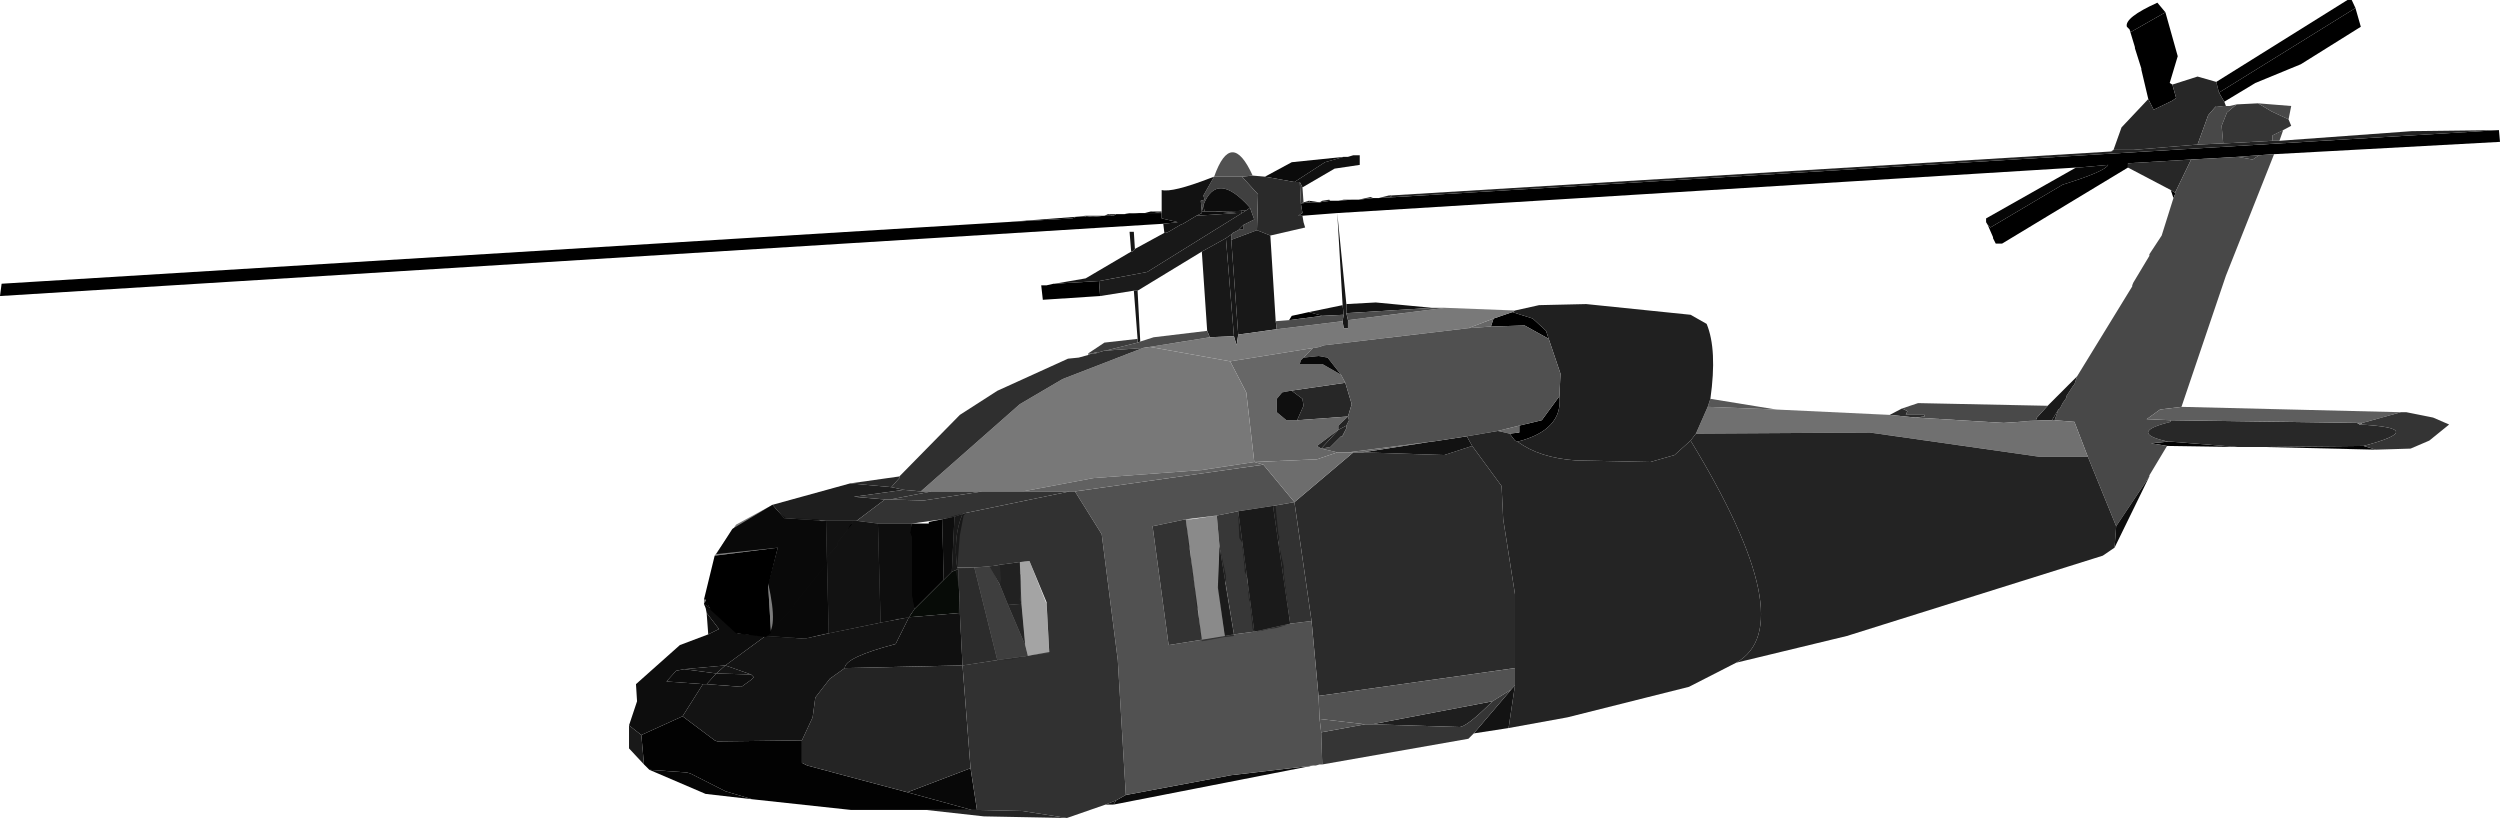 <?xml version="1.0" encoding="UTF-8" standalone="no"?>
<svg xmlns:xlink="http://www.w3.org/1999/xlink" height="76.4px" width="233.5px" xmlns="http://www.w3.org/2000/svg">
  <g transform="matrix(1.0, 0.0, 0.0, 1.0, 139.4, 57.65)">
    <path d="M62.85 -56.5 L59.6 -54.65 59.5 -54.9 59.25 -55.15 Q59.0 -56.0 62.1 -57.4 L62.85 -56.5" fill="#010101" fill-rule="evenodd" stroke="none"/>
    <path d="M59.5 -54.9 L59.6 -54.65 62.85 -56.5 64.0 -52.4 63.25 -49.9 63.5 -49.75 63.85 -48.5 63.5 -48.25 61.75 -47.4 61.25 -48.4 60.6 -51.15 60.6 -51.25 60.0 -53.15 60.0 -53.25 59.5 -54.9 M80.6 -56.9 L81.1 -55.15 75.5 -51.65 71.25 -49.9 68.35 -48.15 67.85 -49.0 80.6 -56.9 M94.0 -45.5 L94.1 -44.4 73.0 -43.25 71.6 -43.15 69.6 -43.0 65.25 -42.75 59.35 -42.4 59.35 -42.0 47.6 -34.9 47.0 -34.9 46.75 -35.4 46.75 -35.5 46.25 -36.65 46.5 -36.4 53.25 -40.4 Q57.25 -41.65 57.5 -42.25 L54.75 -42.0 54.5 -42.0 -14.5 -37.75 -17.75 -37.5 -18.15 -37.5 -17.75 -37.75 -17.9 -38.65 -17.0 -38.75 -16.15 -38.75 -15.15 -38.9 -14.4 -38.9 -13.15 -39.0 -12.5 -39.0 -11.15 -39.15 -10.65 -39.15 94.0 -45.5 M-36.65 -30.0 L-42.0 -29.65 -42.15 -31.0 -41.65 -31.0 -41.0 -31.15 -40.9 -31.15 -36.75 -31.4 -36.65 -30.0 M-30.75 -36.75 L-139.4 -30.0 -139.25 -31.15 -45.5 -36.9 -39.25 -37.25 -38.9 -37.4 -38.0 -37.4 -37.4 -37.4 -37.25 -37.4 -36.25 -37.5 -35.5 -37.5 -35.4 -37.5 -35.15 -37.65 -34.4 -37.65 -33.0 -37.75 -32.5 -37.75 -31.0 -37.75 -30.9 -37.75 -30.9 -37.25 -29.4 -36.9 -30.75 -36.75 M57.75 -43.5 L58.0 -43.65 57.85 -43.5 57.75 -43.5 M1.85 -28.5 L3.75 -27.9 5.0 -26.75 5.25 -26.0 3.0 -27.25 -0.15 -27.15 0.1 -27.9 1.85 -28.5 M6.25 -20.65 Q6.6 -17.5 2.35 -16.4 L2.1 -16.5 1.6 -17.15 2.5 -17.25 2.5 -17.9 4.6 -18.4 6.25 -20.65 M63.6 -39.15 L63.35 -39.9 63.75 -39.65 63.75 -39.5 63.6 -39.15 M-19.0 -27.75 L-18.75 -28.15 -17.15 -28.5 -15.9 -28.15 -19.0 -27.75" fill="#000000" fill-rule="evenodd" stroke="none"/>
    <path d="M61.25 -48.4 L61.75 -47.4 63.5 -48.25 63.85 -48.5 63.5 -49.75 65.85 -50.5 67.6 -50.0 67.85 -49.0 68.35 -48.15 68.5 -47.75 68.25 -47.75 67.6 -47.75 67.5 -47.65 66.85 -46.9 65.85 -44.15 59.85 -43.65 58.0 -43.65 58.75 -45.75 61.25 -48.4 M63.35 -39.9 L59.35 -42.0 59.35 -42.4 65.25 -42.75 63.75 -39.65 63.35 -39.9 M-18.25 -18.4 L-17.65 -19.75 -17.75 -20.4 -18.75 -21.15 -18.9 -21.15 -13.75 -21.9 -13.15 -19.9 -13.5 -18.75 -18.25 -18.4" fill="#272727" fill-rule="evenodd" stroke="none"/>
    <path d="M73.5 -44.5 L85.85 -45.4 94.0 -45.5 -10.65 -39.15 -9.65 -39.4 -9.5 -39.25 -9.4 -39.4 57.75 -43.5 57.85 -43.5 58.0 -43.65 59.85 -43.65 65.85 -44.15 68.25 -44.25 72.85 -44.5 73.5 -44.5 M-38.9 -37.4 L-38.0 -37.5 -36.25 -37.5 -37.25 -37.4 -37.4 -37.4 -38.0 -37.5 -38.0 -37.4 -38.9 -37.4 M-35.9 -37.65 L-35.15 -37.65 -35.4 -37.5 -35.5 -37.5 -35.9 -37.65 M-31.9 -37.9 L-30.9 -37.9 -31.0 -37.75 -31.9 -37.9 M-17.65 -38.75 L-17.15 -38.9 -17.0 -38.75 -17.9 -38.65 -17.65 -38.75 M-16.15 -38.75 L-15.9 -38.9 -15.25 -39.0 -15.15 -38.9 -16.15 -38.75 M-14.4 -38.9 L-13.9 -39.0 -13.15 -39.0 -14.4 -38.9 M-12.5 -39.0 L-11.4 -39.25 -11.15 -39.15 -12.5 -39.0" fill="#222222" fill-rule="evenodd" stroke="none"/>
    <path d="M-9.65 -39.4 L-9.4 -39.4 -9.5 -39.25 -9.65 -39.4 M-69.25 5.35 L-72.5 5.25 -71.65 4.5 -69.25 5.35" fill="#141414" fill-rule="evenodd" stroke="none"/>
    <path d="M82.5 -15.65 L72.1 -15.9 81.35 -16.0 82.5 -15.65 M69.6 -15.9 L63.0 -16.0 61.5 -16.25 63.1 -16.4 63.35 -16.4 69.6 -15.9 M-52.9 18.0 L-59.9 18.0 -69.15 17.0 -71.65 16.25 Q-73.25 15.45 -74.9 14.6 L-75.25 14.5 -78.75 14.25 -79.25 13.75 -79.5 11.0 -75.65 9.25 -72.65 11.5 -72.4 11.6 -64.5 11.5 -64.5 13.6 -64.0 13.85 -54.65 16.35 -48.65 18.0 -52.9 18.0 M-73.65 -1.25 L-73.4 -1.65 -73.15 -0.9 -73.65 -1.25 M67.6 -50.0 L79.85 -57.65 80.25 -57.65 80.6 -56.9 67.85 -49.0 67.6 -50.0" fill="#020202" fill-rule="evenodd" stroke="none"/>
    <path d="M68.5 -47.75 L68.85 -47.75 69.5 -47.9 68.6 -47.15 68.1 -45.9 68.25 -44.25 65.85 -44.15 66.85 -46.9 67.5 -47.65 68.25 -47.75 68.5 -47.75 M71.5 -48.0 L74.6 -47.75 74.35 -46.5 72.75 -47.25 71.5 -48.0 M73.85 -45.5 L73.5 -44.5 72.85 -44.5 72.85 -45.0 73.85 -45.5 M73.0 -43.25 L68.5 -31.9 64.35 -19.65 62.35 -19.4 61.1 -18.5 63.35 -18.4 63.35 -18.25 Q59.25 -17.25 63.1 -16.4 L61.5 -16.25 63.0 -16.0 61.35 -13.25 61.35 -13.15 58.25 -8.5 55.6 -15.0 54.35 -18.25 52.5 -18.4 52.85 -19.4 53.0 -19.5 53.25 -20.0 53.6 -20.5 53.6 -20.65 54.25 -21.65 54.35 -21.75 54.6 -22.5 59.75 -30.9 59.75 -31.0 59.85 -31.25 61.35 -33.75 61.35 -33.9 62.5 -35.65 63.6 -39.15 63.75 -39.5 63.75 -39.65 65.25 -42.75 69.6 -43.0 71.0 -42.75 71.6 -43.15 73.0 -43.25" fill="#484848" fill-rule="evenodd" stroke="none"/>
    <path d="M39.5 -18.65 L37.1 -18.9 38.25 -19.5 38.75 -19.25 38.6 -18.9 40.35 -18.9 40.35 -18.75 39.5 -18.65 M-18.5 -10.75 L-13.0 -15.4 -12.15 -15.4 -4.5 -15.15 -1.9 -16.0 0.85 -12.25 1.0 -9.15 2.1 -2.15 2.1 4.75 -16.25 7.35 -16.9 0.35 -18.5 -10.75 M-23.75 -9.9 L-20.5 -10.4 -18.9 0.6 -22.25 1.35 -23.75 -9.9 M-25.0 1.75 L-25.65 -2.75 -25.5 -6.65 -24.15 1.6 -25.0 1.75 M67.5 -47.65 L67.6 -47.75 68.25 -47.75 67.5 -47.65" fill="#2b2b2b" fill-rule="evenodd" stroke="none"/>
    <path d="M69.5 -47.9 L71.5 -48.0 72.75 -47.25 74.35 -46.5 74.6 -45.9 73.85 -45.5 72.85 -45.0 72.85 -44.5 68.25 -44.25 68.1 -45.9 68.6 -47.15 69.5 -47.9 M71.6 -43.15 L71.0 -42.75 69.6 -43.0 71.6 -43.15" fill="#363636" fill-rule="evenodd" stroke="none"/>
    <path d="M46.25 -36.65 L46.1 -36.9 46.1 -37.25 54.5 -42.0 54.75 -42.0 57.5 -42.25 Q57.25 -41.65 53.25 -40.4 L46.5 -36.4 46.25 -36.65" fill="#060606" fill-rule="evenodd" stroke="none"/>
    <path d="M-73.25 1.6 L-73.4 -0.4 -72.25 1.1 -73.25 1.6 M-13.9 -43.0 L-13.5 -43.0 -13.0 -43.15 -12.4 -43.15 -12.4 -42.25 -14.75 -41.9 -17.75 -40.15 -18.0 -40.65 -18.5 -40.65 -15.65 -42.5 -13.9 -43.0 M-49.75 -0.4 L-49.5 4.5 -60.5 4.75 Q-60.5 3.75 -55.75 2.5 L-54.5 0.0 -49.75 -0.4" fill="#101010" fill-rule="evenodd" stroke="none"/>
    <path d="M-16.75 13.85 L-35.4 17.5 -35.15 17.1 -34.25 16.6 -24.4 14.75 -16.75 13.85 M-21.25 -41.15 L-18.75 -42.5 -13.9 -43.0 -15.65 -42.5 -18.5 -40.65 -21.25 -41.15 M-27.65 -37.5 L-27.15 -37.75 -27.15 -37.9 -26.9 -37.9 -25.9 -37.9 -23.9 -37.75 -27.65 -37.5 M-23.4 -37.75 L-23.5 -37.95 -23.5 -38.0 -23.0 -38.0 -23.4 -37.75" fill="#0b0b0b" fill-rule="evenodd" stroke="none"/>
    <path d="M-22.4 -41.25 L-21.25 -41.15 -18.5 -40.65 -18.0 -40.65 -17.9 -38.65 -17.75 -37.75 -18.15 -37.5 -17.75 -37.5 -17.65 -36.9 -17.5 -36.4 -20.75 -35.65 -22.0 -36.15 -21.9 -39.5 -23.4 -41.15 -22.4 -41.25" fill="#2a2a2a" fill-rule="evenodd" stroke="none"/>
    <path d="M-15.9 13.75 L-16.15 13.75 -16.5 13.85 -16.75 13.85 -24.4 14.75 -34.25 16.6 -35.0 4.0 -36.5 -7.75 -39.0 -11.75 -21.4 -14.25 -18.5 -10.75 -20.5 -10.4 -23.75 -9.9 -25.75 -9.5 -28.65 -9.15 -31.75 -8.5 -30.25 2.6 -27.15 2.1 -25.0 1.75 -24.15 1.6 -22.25 1.35 -18.9 0.6 -16.9 0.35 -16.25 7.35 -16.15 9.5 -16.0 10.75 -15.9 13.75 M-26.0 -41.15 Q-24.4 -45.65 -22.4 -41.25 L-23.4 -41.15 -26.0 -41.15" fill="#515151" fill-rule="evenodd" stroke="none"/>
    <path d="M-27.15 -37.9 L-27.25 -38.9 -26.9 -39.0 -27.0 -39.4 -26.0 -41.15 -23.4 -41.15 -21.9 -39.5 -22.0 -36.15 -24.4 -35.25 -24.4 -35.75 -24.25 -35.9 -23.75 -36.15 -23.65 -36.25 -23.25 -36.25 -23.25 -36.65 -22.25 -37.15 -22.65 -38.25 Q-25.75 -41.75 -27.0 -38.5 L-27.15 -37.9" fill="#404040" fill-rule="evenodd" stroke="none"/>
    <path d="M-67.9 1.75 Q-66.65 1.25 -67.65 -3.15 L-66.75 -6.5 -72.5 -5.9 -71.0 -8.25 -67.25 -10.5 -66.15 -9.25 -62.25 -9.0 -62.0 1.5 -64.25 2.0 -67.9 1.75 M-30.65 -35.9 L-30.75 -36.75 -29.4 -36.9 -30.9 -37.25 -30.9 -37.75 -30.9 -37.9 -30.9 -39.9 Q-29.9 -39.65 -26.4 -41.0 L-26.0 -41.15 -27.0 -39.4 -26.9 -39.0 -27.25 -38.9 -27.15 -37.9 -27.15 -37.75 -27.65 -37.5 -28.9 -36.75 -29.15 -36.65 -30.25 -36.0 -30.5 -35.9 -30.65 -35.9 M-13.65 -29.25 L-10.9 -29.4 -5.65 -28.9 -13.65 -28.4 -13.65 -29.25 M-14.0 -29.15 L-13.9 -28.25 -15.9 -28.15 -17.15 -28.5 -14.0 -29.15 M-1.9 -16.0 L-4.5 -15.15 -12.15 -15.4 -5.75 -16.4 -5.65 -16.4 -2.4 -16.9 -1.9 -16.0" fill="#121212" fill-rule="evenodd" stroke="none"/>
    <path d="M-45.5 -36.9 L-38.9 -37.4 -39.25 -37.25 -45.5 -36.9 M-36.25 -37.5 L-35.9 -37.65 -35.5 -37.5 -36.25 -37.5 M-34.4 -37.65 L-33.9 -37.75 -33.0 -37.75 -34.4 -37.65 M-32.5 -37.75 L-31.9 -37.9 -31.0 -37.75 -32.5 -37.75 M-17.15 -38.9 L-16.15 -38.75 -17.0 -38.75 -17.15 -38.9 M-37.4 -37.4 L-38.0 -37.4 -38.0 -37.5 -37.4 -37.4" fill="#070707" fill-rule="evenodd" stroke="none"/>
    <path d="M-37.75 -24.5 L-37.75 -24.65 -37.4 -24.65 -37.75 -24.5 M-17.75 -40.15 L-17.65 -38.75 -17.9 -38.65 -18.0 -40.65 -17.75 -40.15" fill="#393939" fill-rule="evenodd" stroke="none"/>
    <path d="M-80.65 10.1 L-79.9 7.85 -80.0 6.25 -75.9 2.6 -73.25 1.6 -72.25 1.1 -73.4 -0.4 -73.5 -0.9 -73.65 -1.25 -73.15 -0.9 -70.5 1.5 -67.9 1.75 -71.65 4.5 -75.5 4.85 -76.25 5.0 -77.15 6.0 -73.75 6.25 -75.65 9.25 -79.5 11.0 -80.65 10.1 M-27.0 -38.5 Q-25.75 -41.75 -22.65 -38.25 L-23.0 -38.0 -23.5 -38.0 -23.5 -37.95 -25.9 -37.9 -26.9 -37.9 -27.0 -38.5 M-23.25 -36.65 L-23.25 -36.25 -23.65 -36.25 -23.25 -36.65" fill="#0d0d0d" fill-rule="evenodd" stroke="none"/>
    <path d="M-33.5 -30.5 L-36.65 -30.0 -36.75 -31.4 -32.25 -32.25 -23.4 -37.75 -23.0 -38.0 -22.65 -38.25 -22.25 -37.15 -23.25 -36.65 -23.65 -36.25 -23.75 -36.15 -24.25 -35.9 -24.4 -35.75 -24.9 -35.4 -27.15 -34.15 -33.15 -30.5 -33.5 -30.5 M-50.25 -9.4 L-50.5 -4.25 -51.25 -3.5 -51.4 -9.15 -50.25 -9.4" fill="#1b1b1b" fill-rule="evenodd" stroke="none"/>
    <path d="M-40.9 -31.15 L-38.0 -31.65 -33.75 -34.15 -33.65 -34.15 -33.5 -34.25 -33.4 -34.4 -30.65 -35.9 -30.5 -35.9 -30.25 -36.0 -29.15 -36.65 -28.9 -36.75 -27.65 -37.5 -23.9 -37.75 -25.9 -37.9 -23.5 -37.95 -23.4 -37.75 -32.25 -32.25 -36.75 -31.4 -40.9 -31.15 M-20.75 -35.65 L-20.25 -27.65 -20.15 -26.9 -23.75 -26.4 -24.4 -35.25 -22.0 -36.15 -20.75 -35.65 M-27.15 -34.15 L-24.9 -35.4 -24.15 -26.25 -26.4 -26.15 -26.65 -26.75 -27.15 -34.15" fill="#181818" fill-rule="evenodd" stroke="none"/>
    <path d="M-27.15 -37.9 L-27.0 -38.5 -26.9 -37.9 -27.15 -37.9" fill="#111111" fill-rule="evenodd" stroke="none"/>
    <path d="M-30.9 -37.9 L-30.9 -37.75 -31.0 -37.75 -30.9 -37.9" fill="#3b3b3b" fill-rule="evenodd" stroke="none"/>
    <path d="M-33.15 -26.0 L-33.5 -30.5 -33.15 -30.5 -32.9 -25.75 -33.15 -25.65 -33.15 -26.0 M-33.75 -34.15 L-33.9 -36.0 -33.5 -36.0 -33.4 -34.4 -33.5 -34.25 -33.65 -34.15 -33.75 -34.15 M-14.5 -37.75 L-13.65 -29.25 -13.65 -28.4 -13.5 -27.75 -13.5 -27.0 -13.9 -27.0 -14.0 -27.65 -13.9 -28.25 -14.0 -29.15 -14.5 -37.75 M-24.4 -35.75 L-24.4 -35.25 -23.75 -26.4 -23.9 -25.4 -24.15 -26.25 -24.9 -35.4 -24.4 -35.75" fill="#171717" fill-rule="evenodd" stroke="none"/>
    <path d="M50.75 -18.4 L50.85 -18.65 51.85 -19.75 54.6 -22.5 54.35 -21.75 54.25 -21.65 53.6 -20.65 53.6 -20.5 53.25 -20.0 53.0 -19.5 52.85 -19.4 52.25 -18.4 51.35 -18.4 50.75 -18.4" fill="#1a1a1a" fill-rule="evenodd" stroke="none"/>
    <path d="M38.25 -19.5 L39.75 -20.0 51.85 -19.75 50.85 -18.65 50.75 -18.4 49.25 -18.25 47.75 -18.15 39.5 -18.65 40.35 -18.75 40.35 -18.9 38.6 -18.9 38.75 -19.25 38.25 -19.5" fill="#494949" fill-rule="evenodd" stroke="none"/>
    <path d="M19.0 -17.15 L20.1 -19.65 26.5 -19.4 37.1 -18.9 39.5 -18.65 47.75 -18.15 49.25 -18.25 51.35 -18.4 52.25 -18.4 52.5 -18.4 54.35 -18.25 55.6 -15.0 51.0 -15.0 35.25 -17.25 19.0 -17.15" fill="#707070" fill-rule="evenodd" stroke="none"/>
    <path d="M20.1 -19.65 L20.35 -20.4 26.5 -19.4 20.1 -19.65 M-48.4 -4.65 L-46.9 -4.75 -46.0 -3.0 -45.25 -1.15 -43.65 2.6 -43.4 3.6 -46.25 4.0 -48.4 -4.65" fill="#575757" fill-rule="evenodd" stroke="none"/>
    <path d="M5.25 -26.0 L5.0 -26.75 3.75 -27.9 1.85 -28.5 2.1 -28.65 4.35 -29.15 8.75 -29.25 18.5 -28.25 20.0 -27.4 Q21.0 -25.0 20.35 -20.4 L20.1 -19.65 19.0 -17.15 18.5 -16.5 17.0 -15.15 14.75 -14.5 7.75 -14.65 Q4.35 -14.9 2.35 -16.4 6.6 -17.5 6.25 -20.65 L6.35 -22.75 5.25 -26.0" fill="#202020" fill-rule="evenodd" stroke="none"/>
    <path d="M1.85 -28.5 L0.1 -27.9 -2.25 -27.0 -15.75 -25.4 -16.15 -25.25 -16.65 -25.15 -16.75 -25.15 -24.5 -23.9 -32.0 -25.25 -26.4 -26.15 -24.15 -26.25 -23.9 -25.4 -23.75 -26.4 -20.15 -26.9 -14.0 -27.65 -13.9 -27.0 -13.5 -27.0 -13.5 -27.75 -4.4 -28.9 2.1 -28.65 1.85 -28.5" fill="#797979" fill-rule="evenodd" stroke="none"/>
    <path d="M-5.65 -28.9 L-4.4 -28.9 -13.5 -27.75 -13.65 -28.4 -5.65 -28.9 M-13.9 -28.25 L-14.0 -27.65 -20.15 -26.9 -20.25 -27.65 -19.0 -27.75 -15.9 -28.15 -13.9 -28.25 M-26.65 -26.75 L-26.4 -26.15 -32.0 -25.25 -32.65 -25.15 -36.15 -24.9 -33.15 -25.65 -32.9 -25.75 -31.65 -26.15 -26.65 -26.75 M-37.0 -24.75 L-37.0 -24.65 -37.4 -24.65 -37.0 -24.75" fill="#4c4c4c" fill-rule="evenodd" stroke="none"/>
    <path d="M0.1 -27.9 L-0.15 -27.15 -2.25 -27.0 0.1 -27.9 M2.5 -17.9 L2.5 -17.25 1.6 -17.15 0.5 -17.4 2.5 -17.9 M-18.25 -18.4 L-13.5 -18.75 -14.4 -17.9 -14.4 -17.5 -16.4 -16.0 -16.0 -15.75 -14.5 -15.4 -16.4 -14.75 -22.25 -14.5 -23.0 -21.0 -24.5 -23.9 -16.75 -25.15 -17.65 -24.25 -17.9 -24.0 -18.0 -23.65 -15.9 -23.65 -14.15 -22.65 -13.75 -21.9 -18.9 -21.15 -19.65 -21.0 -20.15 -20.4 -20.15 -19.15 -19.25 -18.4 -18.25 -18.4 M-13.0 -15.4 L-13.5 -15.4 -5.75 -16.4 -12.15 -15.4 -13.0 -15.4" fill="#676767" fill-rule="evenodd" stroke="none"/>
    <path d="M-0.15 -27.15 L3.0 -27.25 5.25 -26.0 6.35 -22.75 6.25 -20.65 4.6 -18.4 2.5 -17.9 0.5 -17.4 -2.4 -16.9 -5.65 -16.4 -5.75 -16.4 -13.5 -15.4 -14.5 -15.4 -16.0 -15.75 -15.15 -15.9 -14.15 -16.9 -14.0 -16.9 -13.65 -17.65 -13.65 -17.9 -13.4 -18.4 -13.5 -18.75 -13.15 -19.9 -13.75 -21.9 -14.15 -22.65 -15.4 -24.25 -16.25 -24.4 -17.65 -24.25 -16.75 -25.15 -16.65 -25.15 -16.15 -25.25 -15.75 -25.4 -2.25 -27.0 -0.15 -27.15" fill="#505050" fill-rule="evenodd" stroke="none"/>
    <path d="M-37.75 -24.65 L-36.25 -25.65 -33.15 -26.0 -33.15 -25.65 -36.15 -24.9 -36.25 -24.9 -36.75 -24.75 -37.0 -24.75 -37.4 -24.65 -37.75 -24.65" fill="#3c3c3c" fill-rule="evenodd" stroke="none"/>
    <path d="M-24.5 -23.9 L-23.0 -21.0 -22.25 -14.5 -27.15 -13.75 -37.25 -13.0 -43.9 -11.75 -47.65 -11.75 -52.4 -11.75 -53.4 -11.75 -44.15 -19.9 -40.15 -22.25 -32.65 -25.15 -32.0 -25.25 -24.5 -23.9" fill="#787878" fill-rule="evenodd" stroke="none"/>
    <path d="M-55.4 -13.15 L-49.75 -18.9 -46.25 -21.15 -39.65 -24.15 -38.65 -24.25 -37.75 -24.5 -37.4 -24.65 -37.0 -24.65 -37.0 -24.75 -36.75 -24.75 -36.25 -24.9 -36.15 -24.9 -32.65 -25.15 -40.15 -22.25 -44.15 -19.9 -53.4 -11.75 -55.0 -11.9 -56.15 -12.15 -55.4 -13.0 -55.4 -13.15" fill="#2f2f2f" fill-rule="evenodd" stroke="none"/>
    <path d="M72.1 -15.9 L69.6 -15.9 63.35 -16.4 63.1 -16.4 Q59.25 -17.25 63.35 -18.25 L63.35 -18.4 80.75 -18.15 81.0 -18.0 Q87.6 -17.65 81.35 -16.0 L72.1 -15.9 M-60.0 -12.5 L-55.4 -13.15 -55.4 -13.0 -56.15 -12.15 -60.0 -12.5" fill="#282828" fill-rule="evenodd" stroke="none"/>
    <path d="M-67.25 -10.5 L-60.0 -12.5 -56.15 -12.15 -55.0 -11.9 -59.65 -11.25 -56.75 -11.0 -59.4 -9.0 -62.25 -9.0 -66.15 -9.25 -67.25 -10.5 M0.0 7.85 Q-2.5 10.35 -3.15 10.25 L-11.25 10.0 0.0 7.85" fill="#1e1e1e" fill-rule="evenodd" stroke="none"/>
    <path d="M-14.15 -22.65 L-15.9 -23.65 -18.0 -23.65 -17.9 -24.0 -17.65 -24.25 -16.25 -24.4 -15.4 -24.25 -14.15 -22.65 M-48.75 14.1 L-48.15 18.0 -48.65 18.0 -54.65 16.35 -48.75 14.1" fill="#080808" fill-rule="evenodd" stroke="none"/>
    <path d="M-18.9 -21.15 L-18.75 -21.15 -17.75 -20.4 -17.65 -19.75 -18.25 -18.4 -19.25 -18.4 -20.15 -19.15 -20.15 -20.4 -19.65 -21.0 -18.9 -21.15" fill="#0f0f0f" fill-rule="evenodd" stroke="none"/>
    <path d="M52.5 -18.4 L52.25 -18.4 52.85 -19.4 52.5 -18.4" fill="#161616" fill-rule="evenodd" stroke="none"/>
    <path d="M58.1 -6.5 L57.0 -5.75 33.1 1.75 22.75 4.25 Q29.0 0.75 18.5 -16.5 L19.0 -17.15 35.25 -17.25 51.0 -15.0 55.6 -15.0 58.25 -8.5 58.1 -6.5 M-16.0 -15.75 L-16.4 -16.0 -14.4 -17.5 -14.4 -17.9 -13.5 -18.75 -13.4 -18.4 -13.65 -17.9 -14.4 -17.5 -16.0 -15.75 M-13.65 -17.65 L-14.0 -16.9 -14.0 -17.0 -13.65 -17.65" fill="#232323" fill-rule="evenodd" stroke="none"/>
    <path d="M64.35 -19.65 L84.85 -19.15 81.25 -18.15 80.75 -18.15 63.35 -18.4 61.1 -18.5 62.35 -19.4 64.35 -19.65" fill="#5e5e5e" fill-rule="evenodd" stroke="none"/>
    <path d="M84.85 -19.15 L85.35 -19.15 87.85 -18.65 89.35 -18.0 87.5 -16.5 85.75 -15.75 82.5 -15.65 81.35 -16.0 Q87.6 -17.65 81.0 -18.0 L81.25 -18.15 84.85 -19.15 M-52.4 -11.75 L-47.65 -11.75 -53.15 -10.9 -56.25 -11.0 -52.4 -11.75 M-49.5 -9.65 Q-50.4 -7.5 -50.0 -4.65 L-48.4 -4.65 -46.25 4.0 -49.5 4.5 -49.75 -0.4 -49.9 -4.5 -50.5 -4.25 -50.25 -9.4 -49.5 -9.65" fill="#343434" fill-rule="evenodd" stroke="none"/>
    <path d="M80.75 -18.15 L81.25 -18.15 81.0 -18.0 80.75 -18.15" fill="#767676" fill-rule="evenodd" stroke="none"/>
    <path d="M22.75 4.25 L18.35 6.5 7.0 9.35 1.5 10.35 2.1 6.35 2.1 4.75 2.1 -2.15 1.0 -9.15 0.85 -12.25 -1.9 -16.0 -2.4 -16.9 0.5 -17.4 1.6 -17.15 2.1 -16.5 2.35 -16.4 Q4.35 -14.9 7.75 -14.65 L14.75 -14.5 17.0 -15.15 18.5 -16.5 Q29.0 0.75 22.75 4.25 M-13.65 -17.9 L-13.65 -17.65 -14.0 -17.0 -14.0 -16.9 -14.15 -16.9 -15.15 -15.9 -16.0 -15.75 -14.4 -17.5 -13.65 -17.9 M-49.5 4.5 L-48.75 14.1 -54.65 16.35 -64.0 13.85 -64.5 13.6 -64.5 11.5 -63.5 9.35 -63.25 7.5 -61.9 5.75 -60.5 4.75 -49.5 4.5" fill="#242424" fill-rule="evenodd" stroke="none"/>
    <path d="M49.25 -18.25 L50.75 -18.4 51.35 -18.4 49.25 -18.25 M-46.0 -4.9 L-44.15 -5.15 -44.0 -1.25 -45.25 -1.15 -46.0 -3.0 -46.0 -4.9" fill="#1c1c1c" fill-rule="evenodd" stroke="none"/>
    <path d="M61.35 -13.15 L58.1 -6.5 58.25 -8.5 61.35 -13.15 M-73.4 6.25 L-72.5 5.25 -69.25 5.35 -69.0 5.6 -69.25 5.85 -70.15 6.5 -73.4 6.25" fill="#0e0e0e" fill-rule="evenodd" stroke="none"/>
    <path d="M-22.25 -14.5 L-16.4 -14.75 -14.5 -15.4 -13.5 -15.4 -13.0 -15.4 -18.5 -10.75 -21.4 -14.25 -22.25 -14.5" fill="#6d6d6d" fill-rule="evenodd" stroke="none"/>
    <path d="M-16.25 7.35 L2.1 4.75 2.1 6.35 1.75 6.75 0.0 7.85 -11.25 10.0 -11.9 10.0 -16.15 9.5 -16.25 7.35" fill="#525252" fill-rule="evenodd" stroke="none"/>
    <path d="M-20.5 -10.4 L-18.5 -10.75 -16.9 0.35 -18.9 0.6 -20.5 -10.4" fill="#323232" fill-rule="evenodd" stroke="none"/>
    <path d="M-22.25 -14.5 L-21.4 -14.25 -39.0 -11.75 -39.5 -11.75 -43.9 -11.75 -37.25 -13.0 -27.15 -13.75 -22.25 -14.5" fill="#616161" fill-rule="evenodd" stroke="none"/>
    <path d="M-36.15 17.5 L-39.75 18.75 -43.9 18.1 -48.15 18.0 -48.75 14.1 -49.5 4.5 -46.25 4.0 -43.4 3.6 -41.4 3.25 -41.65 -1.4 -43.25 -5.25 -44.15 -5.15 -46.0 -4.9 -46.9 -4.75 -48.4 -4.65 -50.0 -4.65 Q-50.4 -7.5 -49.5 -9.65 L-49.15 -9.75 -39.5 -11.75 -39.0 -11.75 -36.5 -7.75 -35.0 4.0 -34.25 16.6 -35.15 17.1 -36.15 17.5 M-53.4 -11.75 L-52.4 -11.75 -56.25 -11.0 -56.75 -11.0 -59.65 -11.25 -55.0 -11.9 -53.4 -11.75" fill="#313131" fill-rule="evenodd" stroke="none"/>
    <path d="M-47.65 -11.75 L-43.9 -11.75 -39.5 -11.75 -49.15 -9.75 -49.5 -9.65 -50.25 -9.4 -51.4 -9.15 -54.25 -8.75 -57.4 -8.75 -59.4 -9.0 -56.75 -11.0 -56.25 -11.0 -53.15 -10.9 -47.65 -11.75 M-27.15 2.1 L-30.25 2.6 -31.75 -8.5 -28.65 -9.15 -27.15 2.1" fill="#333333" fill-rule="evenodd" stroke="none"/>
    <path d="M-25.75 -9.5 L-23.75 -9.9 -22.25 1.35 -24.15 1.6 -25.5 -6.65 -25.75 -9.5" fill="#373737" fill-rule="evenodd" stroke="none"/>
    <path d="M-57.15 0.5 L-57.4 -8.75 -54.25 -8.75 -54.0 -0.75 -54.5 0.0 -57.15 0.5" fill="#1d1d1d" fill-rule="evenodd" stroke="none"/>
    <path d="M-39.75 18.75 L-47.5 18.6 -52.9 18.0 -48.65 18.0 -48.15 18.0 -43.9 18.1 -39.75 18.75 M-62.25 -9.0 L-59.4 -9.0 -57.4 -8.75 -57.15 0.5 -62.0 1.5 -62.25 -9.0 M-45.25 -1.15 L-44.0 -1.25 -43.65 2.6 -45.25 -1.15" fill="#252525" fill-rule="evenodd" stroke="none"/>
    <path d="M1.5 10.35 L-1.75 10.85 1.75 6.75 2.1 6.35 1.5 10.35 M-35.4 17.5 L-36.15 17.5 -35.15 17.1 -35.4 17.5 M-62.0 1.5 L-57.15 0.5 -54.5 0.0 -55.75 2.5 Q-60.5 3.75 -60.5 4.75 L-61.9 5.75 -63.25 7.5 -63.5 9.35 -64.5 11.5 -72.4 11.6 -72.65 11.5 -75.65 9.25 -73.75 6.25 -73.4 6.25 -70.15 6.5 -69.25 5.85 -69.0 5.6 -69.25 5.35 -71.65 4.5 -72.5 5.25 -75.5 4.85 -71.65 4.5 -67.9 1.75 -64.25 2.0 -62.0 1.5" fill="#131313" fill-rule="evenodd" stroke="none"/>
    <path d="M-50.5 -4.25 L-49.9 -4.5 -49.75 -0.4 -54.5 0.0 -54.0 -0.75 -51.25 -3.5 -50.5 -4.25" fill="#070b07" fill-rule="evenodd" stroke="none"/>
    <path d="M-73.75 6.25 L-77.15 6.0 -76.25 5.0 -75.5 4.85 -72.5 5.25 -73.4 6.25 -73.75 6.25" fill="#0c0c0c" fill-rule="evenodd" stroke="none"/>
    <path d="M-79.25 13.75 L-80.65 12.25 -80.65 10.1 -79.5 11.0 -79.25 13.75" fill="#191919" fill-rule="evenodd" stroke="none"/>
    <path d="M-1.75 10.85 L-2.25 11.35 -15.9 13.75 -16.0 10.75 -11.9 10.0 -11.25 10.0 -3.15 10.25 Q-2.5 10.35 0.0 7.85 L1.75 6.75 -1.75 10.85" fill="#353535" fill-rule="evenodd" stroke="none"/>
    <path d="M-11.9 10.0 L-16.0 10.75 -16.15 9.5 -11.9 10.0" fill="#535353" fill-rule="evenodd" stroke="none"/>
    <path d="M-69.15 17.0 L-73.5 16.5 -78.75 14.25 -75.25 14.5 -74.9 14.6 Q-73.25 15.45 -71.65 16.25 L-69.15 17.0" fill="#050505" fill-rule="evenodd" stroke="none"/>
    <path d="M-20.25 -10.4 L-20.25 -10.25 -20.0 -7.75 -19.9 -7.5 -20.0 -7.0 -19.5 -4.75 -19.5 -4.15 -18.9 0.6 -20.15 1.0 -20.9 1.1 -21.5 1.25 -22.25 1.35 -22.4 1.1 -22.65 -1.4 -22.75 -1.65 -22.9 -3.75 -23.15 -4.25 -23.15 -4.65 -23.4 -7.0 -23.65 -7.4 -23.75 -9.9 -20.5 -10.4 -20.25 -10.4" fill="#0b0b0b" fill-opacity="0.51" fill-rule="evenodd" stroke="none"/>
    <path d="M-72.65 -5.75 L-70.65 -8.65 -67.25 -10.5 -67.0 -10.15 -66.0 -9.25 -63.0 -9.15 -62.65 -8.9 -62.25 -9.0 -59.75 -9.0 -59.75 -8.75 -60.0 -8.65 -60.25 -8.15 -61.15 -7.0 -61.15 -6.75 -62.15 -5.65 -62.15 -5.25 -62.25 -5.15 -62.25 -4.9 -65.25 -1.15 -65.25 -1.0 -67.4 1.25 -67.65 -2.9 -66.75 -6.5 -72.65 -5.75 M-67.75 1.85 L-67.9 1.85 -67.5 1.6 -67.75 1.85 M-73.0 -0.65 L-73.5 -0.9 -73.65 -1.25 -73.65 -1.65 -73.5 -1.65 -73.15 -0.9 -73.0 -0.65" fill="#000000" fill-opacity="0.51" fill-rule="evenodd" stroke="none"/>
    <path d="M-67.9 1.85 L-70.65 1.5 -73.0 -0.65 -73.15 -0.9 -73.5 -1.65 -73.65 -1.65 -72.65 -5.75 -66.75 -6.5 -67.65 -2.9 -67.4 1.25 -67.4 1.5 -67.5 1.6 -67.9 1.85" fill="#000000" fill-rule="evenodd" stroke="none"/>
    <path d="M-59.75 -9.0 L-59.4 -9.0 -57.4 -8.75 -54.25 -8.75 -54.4 -7.9 -54.25 -7.5 -54.25 -2.15 -54.0 -0.75 -54.4 -0.25 -54.5 0.1 -55.5 0.1 -55.9 0.25 -57.0 0.5 -57.15 0.5 -61.9 1.5 -62.4 1.5 -64.15 2.0 -67.75 1.85 -67.5 1.6 -67.4 1.5 -67.4 1.25 -65.25 -1.0 -65.25 -1.15 -62.25 -4.9 -62.25 -5.15 -62.15 -5.25 -62.15 -5.65 -61.15 -6.75 -61.15 -7.0 -60.25 -8.15 -59.75 -8.75 -59.75 -9.0 M-51.4 -9.15 L-49.65 -9.65 -49.15 -9.75 -49.4 -9.5 -49.75 -7.65 -50.0 -4.5 -50.15 -4.4 -50.5 -4.25 -51.25 -3.5 -51.4 -9.15" fill="#010101" fill-opacity="0.51" fill-rule="evenodd" stroke="none"/>
    <path d="M-60.25 -8.15 L-60.0 -8.65 -59.75 -8.75 -60.25 -8.15" fill="#010101" fill-rule="evenodd" stroke="none"/>
    <path d="M-50.0 -4.5 L-47.0 -4.75 -46.0 -3.0 -45.9 -3.5 -46.0 -4.9 -44.15 -5.15 -44.15 -4.15 -44.0 -3.9 -44.15 -1.65 -44.0 -1.25 -43.65 2.6 -43.4 3.6 -45.0 4.0 -46.25 4.0 -49.4 4.5 -49.5 4.5 -49.65 4.5 -49.75 4.35 -49.5 4.5 -49.75 -0.25 -49.9 -0.25 -49.75 -2.4 -50.15 -4.4 -50.0 -4.5" fill="#272727" fill-opacity="0.51" fill-rule="evenodd" stroke="none"/>
    <path d="M-47.0 -4.75 L-46.0 -4.9 -45.9 -3.5 -46.0 -3.0 -47.0 -4.75" fill="#292929" fill-rule="evenodd" stroke="none"/>
    <path d="M-44.15 -5.15 L-43.25 -5.25 -41.65 -1.25 -41.4 3.35 -43.4 3.6 -43.65 2.6 -44.0 -1.25 -44.15 -1.65 -44.0 -3.9 -44.15 -4.15 -44.15 -5.15" fill="#4e4e4e" fill-opacity="0.51" fill-rule="evenodd" stroke="none"/>
    <path d="M-25.0 1.85 L-27.15 2.25 -27.25 1.85 -27.5 -0.65 -27.65 -1.0 -27.9 -3.4 -28.0 -3.75 -28.25 -6.25 -28.4 -6.75 -28.65 -9.15 -28.15 -9.15 -25.75 -9.5 -25.5 -6.65 -25.65 -3.25 -25.0 1.85" fill="#1a1a1a" fill-opacity="0.51" fill-rule="evenodd" stroke="none"/>
    <path d="M-25.0 1.85 L-25.65 -3.25 -25.5 -6.65 -24.9 -3.9 -24.9 -3.4 -25.0 -3.15 -24.15 1.75 -25.0 1.85" fill="#0d0d0d" fill-opacity="0.51" fill-rule="evenodd" stroke="none"/>
    <path d="M-54.25 -8.75 L-52.65 -8.75 -52.65 -8.9 -51.4 -9.15 -51.25 -3.5 -54.0 -0.75 -54.25 -2.15 -54.25 -7.5 -54.4 -7.9 -54.25 -8.75" fill="#020202" fill-rule="evenodd" stroke="none"/>
  </g>
</svg>
